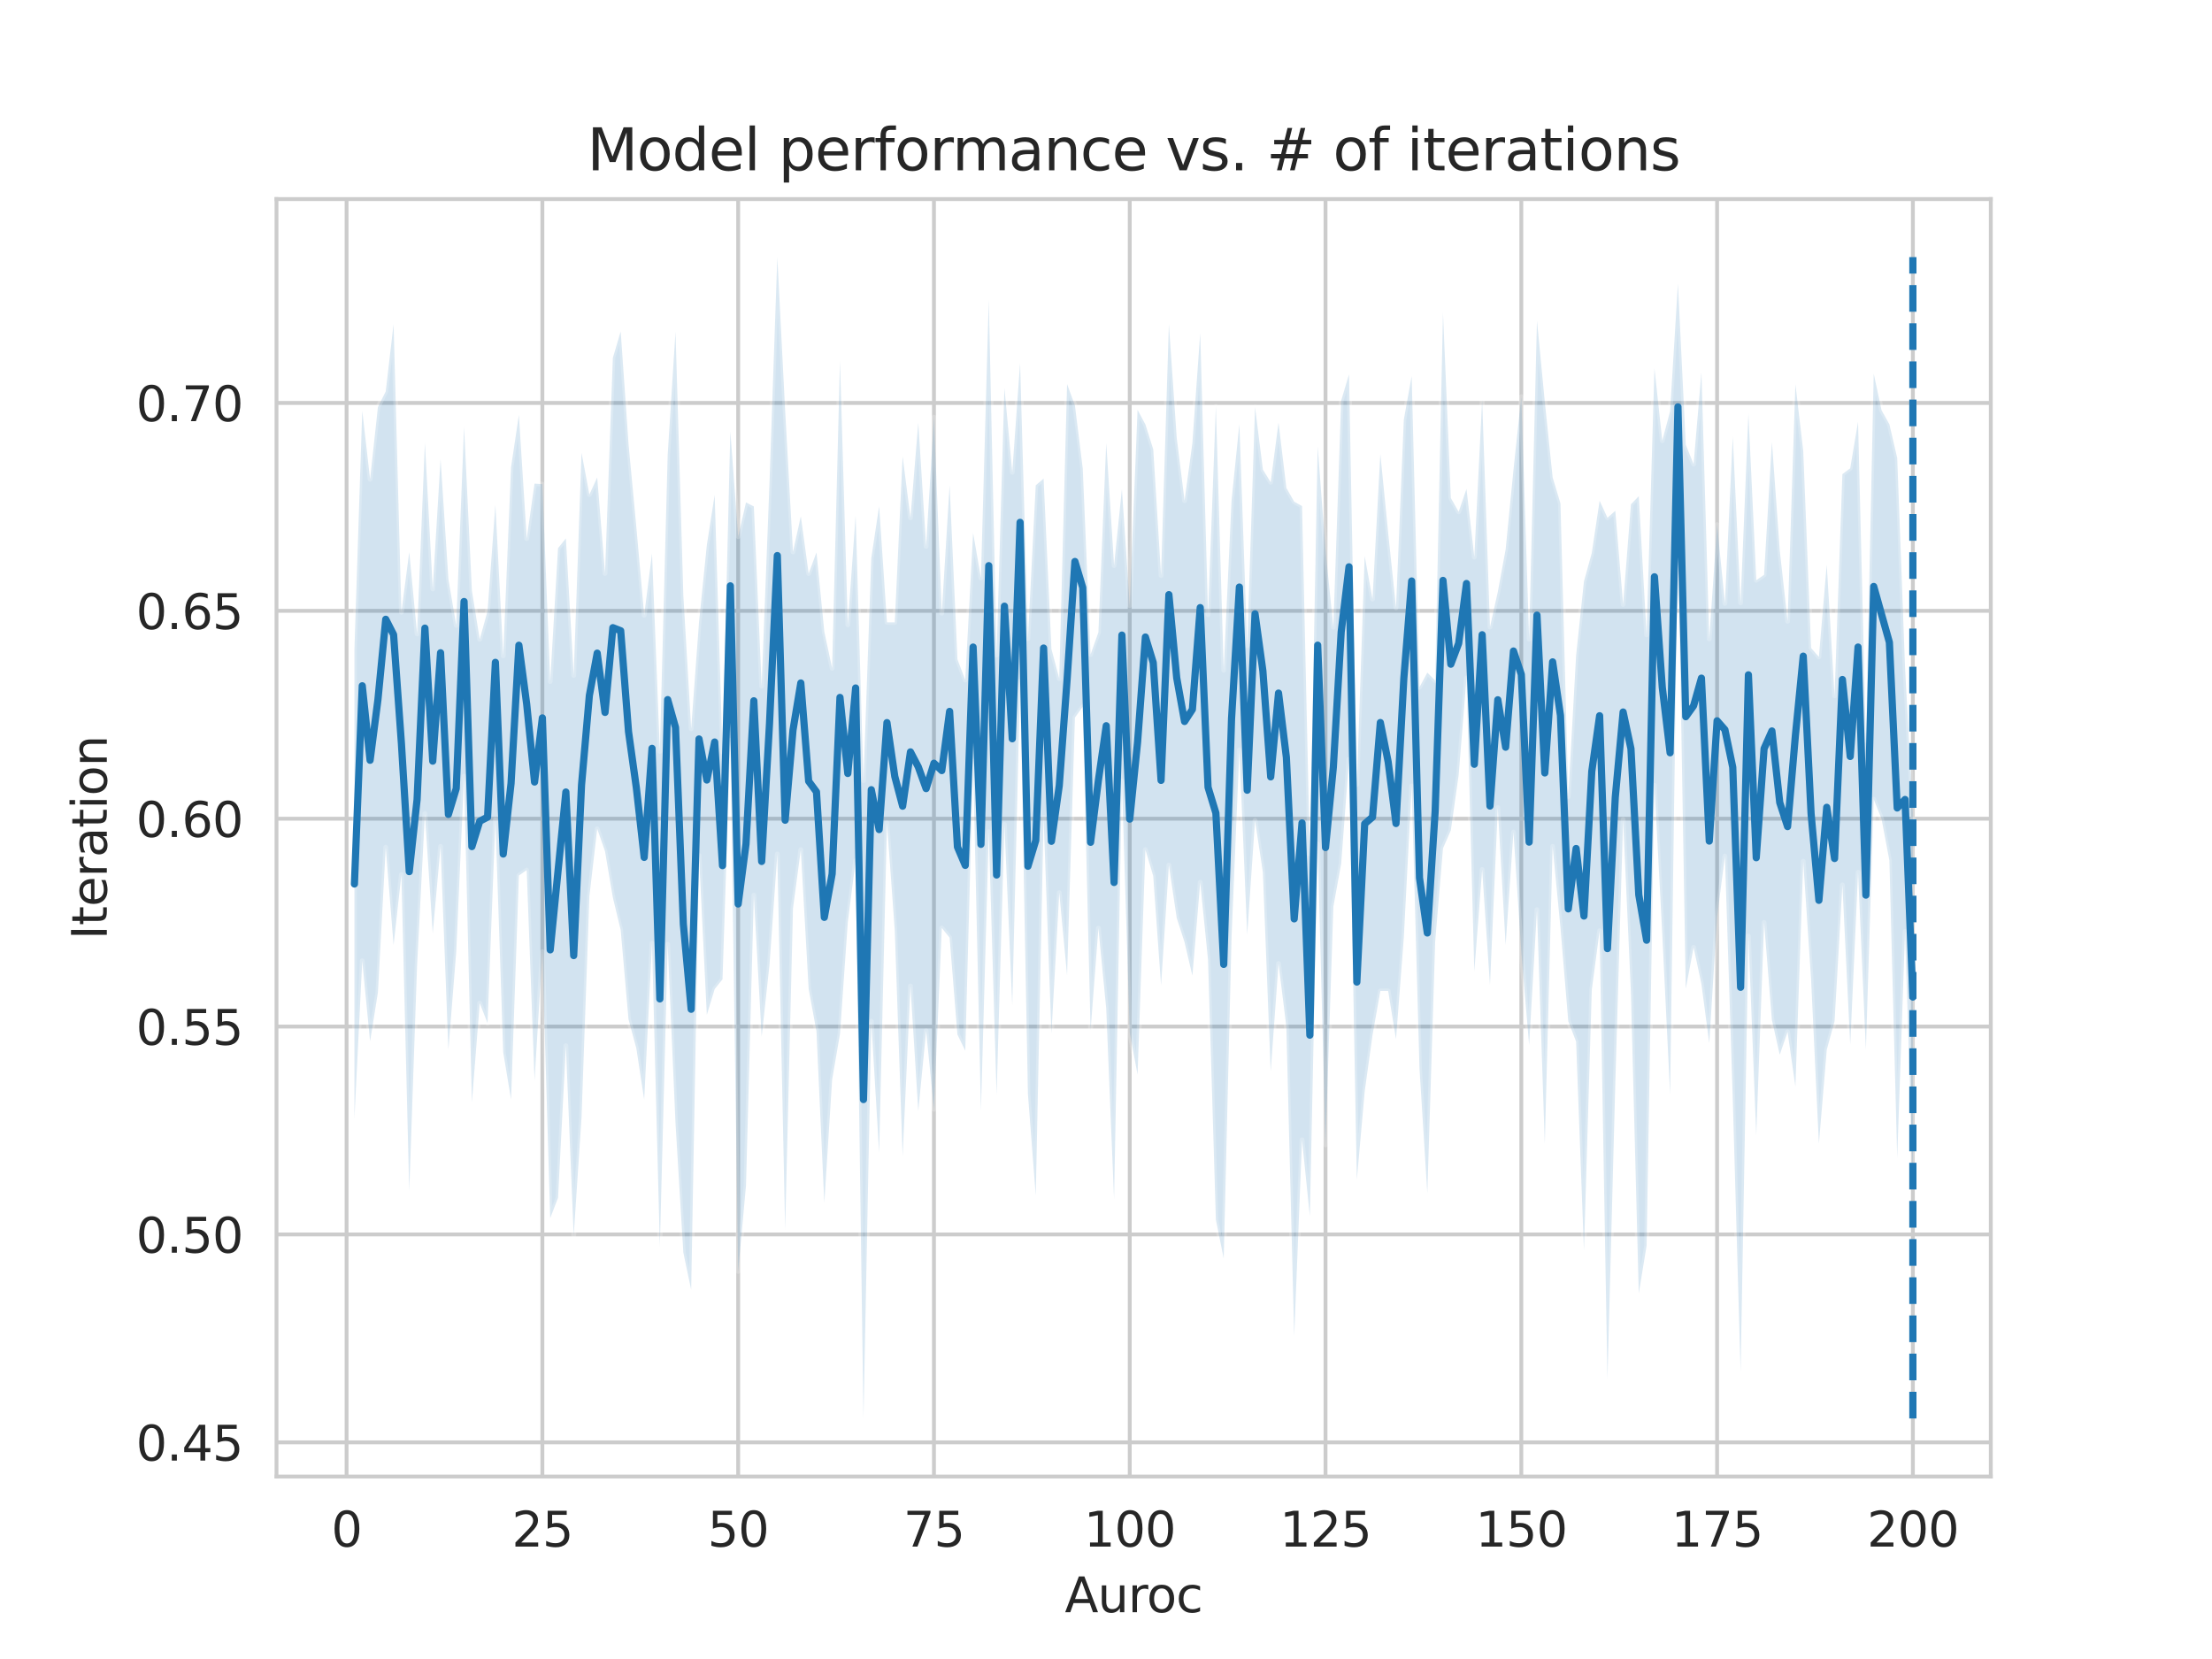 <?xml version="1.0" encoding="utf-8" standalone="no"?>
<!DOCTYPE svg PUBLIC "-//W3C//DTD SVG 1.1//EN"
  "http://www.w3.org/Graphics/SVG/1.1/DTD/svg11.dtd">
<svg xmlns:xlink="http://www.w3.org/1999/xlink" width="460.8pt" height="345.6pt" viewBox="0 0 460.8 345.6" xmlns="http://www.w3.org/2000/svg" version="1.1">
 <defs>
  <style type="text/css">*{stroke-linejoin: round; stroke-linecap: butt}</style>
 </defs>
 <g id="figure_1">
  <g id="patch_1">
   <path d="M 0 345.6 
L 460.8 345.6 
L 460.8 0 
L 0 0 
z
" style="fill: #ffffff"/>
  </g>
  <g id="axes_1">
   <g id="patch_2">
    <path d="M 57.6 307.584 
L 414.72 307.584 
L 414.72 41.472 
L 57.6 41.472 
z
" style="fill: #ffffff"/>
   </g>
   <g id="matplotlib.axis_1">
    <g id="xtick_1">
     <g id="line2d_1">
      <path d="M 72.201 307.584 
L 72.201 41.472 
" clip-path="url(#p36fefbd7d7)" style="fill: none; stroke: #cccccc; stroke-width: 0.8; stroke-linecap: round"/>
     </g>
     <g id="text_1">
      <!-- 0 -->
      <g style="fill: #262626" transform="translate(69.02 322.182)scale(0.1 -0.1)">
       <defs>
        <path id="DejaVuSans-30" d="M 2034 4250 
Q 1547 4250 1301 3770 
Q 1056 3291 1056 2328 
Q 1056 1369 1301 889 
Q 1547 409 2034 409 
Q 2525 409 2770 889 
Q 3016 1369 3016 2328 
Q 3016 3291 2770 3770 
Q 2525 4250 2034 4250 
z
M 2034 4750 
Q 2819 4750 3233 4129 
Q 3647 3509 3647 2328 
Q 3647 1150 3233 529 
Q 2819 -91 2034 -91 
Q 1250 -91 836 529 
Q 422 1150 422 2328 
Q 422 3509 836 4129 
Q 1250 4750 2034 4750 
z
" transform="scale(0.016)"/>
       </defs>
       <use xlink:href="#DejaVuSans-30"/>
      </g>
     </g>
    </g>
    <g id="xtick_2">
     <g id="line2d_2">
      <path d="M 112.987 307.584 
L 112.987 41.472 
" clip-path="url(#p36fefbd7d7)" style="fill: none; stroke: #cccccc; stroke-width: 0.8; stroke-linecap: round"/>
     </g>
     <g id="text_2">
      <!-- 25 -->
      <g style="fill: #262626" transform="translate(106.625 322.182)scale(0.1 -0.1)">
       <defs>
        <path id="DejaVuSans-32" d="M 1228 531 
L 3431 531 
L 3431 0 
L 469 0 
L 469 531 
Q 828 903 1448 1529 
Q 2069 2156 2228 2338 
Q 2531 2678 2651 2914 
Q 2772 3150 2772 3378 
Q 2772 3750 2511 3984 
Q 2250 4219 1831 4219 
Q 1534 4219 1204 4116 
Q 875 4013 500 3803 
L 500 4441 
Q 881 4594 1212 4672 
Q 1544 4750 1819 4750 
Q 2544 4750 2975 4387 
Q 3406 4025 3406 3419 
Q 3406 3131 3298 2873 
Q 3191 2616 2906 2266 
Q 2828 2175 2409 1742 
Q 1991 1309 1228 531 
z
" transform="scale(0.016)"/>
        <path id="DejaVuSans-35" d="M 691 4666 
L 3169 4666 
L 3169 4134 
L 1269 4134 
L 1269 2991 
Q 1406 3038 1543 3061 
Q 1681 3084 1819 3084 
Q 2600 3084 3056 2656 
Q 3513 2228 3513 1497 
Q 3513 744 3044 326 
Q 2575 -91 1722 -91 
Q 1428 -91 1123 -41 
Q 819 9 494 109 
L 494 744 
Q 775 591 1075 516 
Q 1375 441 1709 441 
Q 2250 441 2565 725 
Q 2881 1009 2881 1497 
Q 2881 1984 2565 2268 
Q 2250 2553 1709 2553 
Q 1456 2553 1204 2497 
Q 953 2441 691 2322 
L 691 4666 
z
" transform="scale(0.016)"/>
       </defs>
       <use xlink:href="#DejaVuSans-32"/>
       <use xlink:href="#DejaVuSans-35" x="63.623"/>
      </g>
     </g>
    </g>
    <g id="xtick_3">
     <g id="line2d_3">
      <path d="M 153.773 307.584 
L 153.773 41.472 
" clip-path="url(#p36fefbd7d7)" style="fill: none; stroke: #cccccc; stroke-width: 0.8; stroke-linecap: round"/>
     </g>
     <g id="text_3">
      <!-- 50 -->
      <g style="fill: #262626" transform="translate(147.41 322.182)scale(0.1 -0.1)">
       <use xlink:href="#DejaVuSans-35"/>
       <use xlink:href="#DejaVuSans-30" x="63.623"/>
      </g>
     </g>
    </g>
    <g id="xtick_4">
     <g id="line2d_4">
      <path d="M 194.559 307.584 
L 194.559 41.472 
" clip-path="url(#p36fefbd7d7)" style="fill: none; stroke: #cccccc; stroke-width: 0.8; stroke-linecap: round"/>
     </g>
     <g id="text_4">
      <!-- 75 -->
      <g style="fill: #262626" transform="translate(188.196 322.182)scale(0.1 -0.1)">
       <defs>
        <path id="DejaVuSans-37" d="M 525 4666 
L 3525 4666 
L 3525 4397 
L 1831 0 
L 1172 0 
L 2766 4134 
L 525 4134 
L 525 4666 
z
" transform="scale(0.016)"/>
       </defs>
       <use xlink:href="#DejaVuSans-37"/>
       <use xlink:href="#DejaVuSans-35" x="63.623"/>
      </g>
     </g>
    </g>
    <g id="xtick_5">
     <g id="line2d_5">
      <path d="M 235.344 307.584 
L 235.344 41.472 
" clip-path="url(#p36fefbd7d7)" style="fill: none; stroke: #cccccc; stroke-width: 0.8; stroke-linecap: round"/>
     </g>
     <g id="text_5">
      <!-- 100 -->
      <g style="fill: #262626" transform="translate(225.801 322.182)scale(0.1 -0.1)">
       <defs>
        <path id="DejaVuSans-31" d="M 794 531 
L 1825 531 
L 1825 4091 
L 703 3866 
L 703 4441 
L 1819 4666 
L 2450 4666 
L 2450 531 
L 3481 531 
L 3481 0 
L 794 0 
L 794 531 
z
" transform="scale(0.016)"/>
       </defs>
       <use xlink:href="#DejaVuSans-31"/>
       <use xlink:href="#DejaVuSans-30" x="63.623"/>
       <use xlink:href="#DejaVuSans-30" x="127.246"/>
      </g>
     </g>
    </g>
    <g id="xtick_6">
     <g id="line2d_6">
      <path d="M 276.13 307.584 
L 276.13 41.472 
" clip-path="url(#p36fefbd7d7)" style="fill: none; stroke: #cccccc; stroke-width: 0.8; stroke-linecap: round"/>
     </g>
     <g id="text_6">
      <!-- 125 -->
      <g style="fill: #262626" transform="translate(266.586 322.182)scale(0.1 -0.1)">
       <use xlink:href="#DejaVuSans-31"/>
       <use xlink:href="#DejaVuSans-32" x="63.623"/>
       <use xlink:href="#DejaVuSans-35" x="127.246"/>
      </g>
     </g>
    </g>
    <g id="xtick_7">
     <g id="line2d_7">
      <path d="M 316.916 307.584 
L 316.916 41.472 
" clip-path="url(#p36fefbd7d7)" style="fill: none; stroke: #cccccc; stroke-width: 0.8; stroke-linecap: round"/>
     </g>
     <g id="text_7">
      <!-- 150 -->
      <g style="fill: #262626" transform="translate(307.372 322.182)scale(0.1 -0.1)">
       <use xlink:href="#DejaVuSans-31"/>
       <use xlink:href="#DejaVuSans-35" x="63.623"/>
       <use xlink:href="#DejaVuSans-30" x="127.246"/>
      </g>
     </g>
    </g>
    <g id="xtick_8">
     <g id="line2d_8">
      <path d="M 357.702 307.584 
L 357.702 41.472 
" clip-path="url(#p36fefbd7d7)" style="fill: none; stroke: #cccccc; stroke-width: 0.8; stroke-linecap: round"/>
     </g>
     <g id="text_8">
      <!-- 175 -->
      <g style="fill: #262626" transform="translate(348.158 322.182)scale(0.1 -0.1)">
       <use xlink:href="#DejaVuSans-31"/>
       <use xlink:href="#DejaVuSans-37" x="63.623"/>
       <use xlink:href="#DejaVuSans-35" x="127.246"/>
      </g>
     </g>
    </g>
    <g id="xtick_9">
     <g id="line2d_9">
      <path d="M 398.487 307.584 
L 398.487 41.472 
" clip-path="url(#p36fefbd7d7)" style="fill: none; stroke: #cccccc; stroke-width: 0.8; stroke-linecap: round"/>
     </g>
     <g id="text_9">
      <!-- 200 -->
      <g style="fill: #262626" transform="translate(388.944 322.182)scale(0.1 -0.1)">
       <use xlink:href="#DejaVuSans-32"/>
       <use xlink:href="#DejaVuSans-30" x="63.623"/>
       <use xlink:href="#DejaVuSans-30" x="127.246"/>
      </g>
     </g>
    </g>
    <g id="text_10">
     <!-- Auroc -->
     <g style="fill: #262626" transform="translate(221.819 335.861)scale(0.1 -0.1)">
      <defs>
       <path id="DejaVuSans-41" d="M 2188 4044 
L 1331 1722 
L 3047 1722 
L 2188 4044 
z
M 1831 4666 
L 2547 4666 
L 4325 0 
L 3669 0 
L 3244 1197 
L 1141 1197 
L 716 0 
L 50 0 
L 1831 4666 
z
" transform="scale(0.016)"/>
       <path id="DejaVuSans-75" d="M 544 1381 
L 544 3500 
L 1119 3500 
L 1119 1403 
Q 1119 906 1312 657 
Q 1506 409 1894 409 
Q 2359 409 2629 706 
Q 2900 1003 2900 1516 
L 2900 3500 
L 3475 3500 
L 3475 0 
L 2900 0 
L 2900 538 
Q 2691 219 2414 64 
Q 2138 -91 1772 -91 
Q 1169 -91 856 284 
Q 544 659 544 1381 
z
M 1991 3584 
L 1991 3584 
z
" transform="scale(0.016)"/>
       <path id="DejaVuSans-72" d="M 2631 2963 
Q 2534 3019 2420 3045 
Q 2306 3072 2169 3072 
Q 1681 3072 1420 2755 
Q 1159 2438 1159 1844 
L 1159 0 
L 581 0 
L 581 3500 
L 1159 3500 
L 1159 2956 
Q 1341 3275 1631 3429 
Q 1922 3584 2338 3584 
Q 2397 3584 2469 3576 
Q 2541 3569 2628 3553 
L 2631 2963 
z
" transform="scale(0.016)"/>
       <path id="DejaVuSans-6f" d="M 1959 3097 
Q 1497 3097 1228 2736 
Q 959 2375 959 1747 
Q 959 1119 1226 758 
Q 1494 397 1959 397 
Q 2419 397 2687 759 
Q 2956 1122 2956 1747 
Q 2956 2369 2687 2733 
Q 2419 3097 1959 3097 
z
M 1959 3584 
Q 2709 3584 3137 3096 
Q 3566 2609 3566 1747 
Q 3566 888 3137 398 
Q 2709 -91 1959 -91 
Q 1206 -91 779 398 
Q 353 888 353 1747 
Q 353 2609 779 3096 
Q 1206 3584 1959 3584 
z
" transform="scale(0.016)"/>
       <path id="DejaVuSans-63" d="M 3122 3366 
L 3122 2828 
Q 2878 2963 2633 3030 
Q 2388 3097 2138 3097 
Q 1578 3097 1268 2742 
Q 959 2388 959 1747 
Q 959 1106 1268 751 
Q 1578 397 2138 397 
Q 2388 397 2633 464 
Q 2878 531 3122 666 
L 3122 134 
Q 2881 22 2623 -34 
Q 2366 -91 2075 -91 
Q 1284 -91 818 406 
Q 353 903 353 1747 
Q 353 2603 823 3093 
Q 1294 3584 2113 3584 
Q 2378 3584 2631 3529 
Q 2884 3475 3122 3366 
z
" transform="scale(0.016)"/>
      </defs>
      <use xlink:href="#DejaVuSans-41"/>
      <use xlink:href="#DejaVuSans-75" x="68.408"/>
      <use xlink:href="#DejaVuSans-72" x="131.787"/>
      <use xlink:href="#DejaVuSans-6f" x="170.65"/>
      <use xlink:href="#DejaVuSans-63" x="231.832"/>
     </g>
    </g>
   </g>
   <g id="matplotlib.axis_2">
    <g id="ytick_1">
     <g id="line2d_10">
      <path d="M 57.6 300.466 
L 414.72 300.466 
" clip-path="url(#p36fefbd7d7)" style="fill: none; stroke: #cccccc; stroke-width: 0.8; stroke-linecap: round"/>
     </g>
     <g id="text_11">
      <!-- 0.45 -->
      <g style="fill: #262626" transform="translate(28.334 304.266)scale(0.1 -0.1)">
       <defs>
        <path id="DejaVuSans-2e" d="M 684 794 
L 1344 794 
L 1344 0 
L 684 0 
L 684 794 
z
" transform="scale(0.016)"/>
        <path id="DejaVuSans-34" d="M 2419 4116 
L 825 1625 
L 2419 1625 
L 2419 4116 
z
M 2253 4666 
L 3047 4666 
L 3047 1625 
L 3713 1625 
L 3713 1100 
L 3047 1100 
L 3047 0 
L 2419 0 
L 2419 1100 
L 313 1100 
L 313 1709 
L 2253 4666 
z
" transform="scale(0.016)"/>
       </defs>
       <use xlink:href="#DejaVuSans-30"/>
       <use xlink:href="#DejaVuSans-2e" x="63.623"/>
       <use xlink:href="#DejaVuSans-34" x="95.41"/>
       <use xlink:href="#DejaVuSans-35" x="159.033"/>
      </g>
     </g>
    </g>
    <g id="ytick_2">
     <g id="line2d_11">
      <path d="M 57.6 257.161 
L 414.72 257.161 
" clip-path="url(#p36fefbd7d7)" style="fill: none; stroke: #cccccc; stroke-width: 0.8; stroke-linecap: round"/>
     </g>
     <g id="text_12">
      <!-- 0.50 -->
      <g style="fill: #262626" transform="translate(28.334 260.96)scale(0.1 -0.1)">
       <use xlink:href="#DejaVuSans-30"/>
       <use xlink:href="#DejaVuSans-2e" x="63.623"/>
       <use xlink:href="#DejaVuSans-35" x="95.41"/>
       <use xlink:href="#DejaVuSans-30" x="159.033"/>
      </g>
     </g>
    </g>
    <g id="ytick_3">
     <g id="line2d_12">
      <path d="M 57.6 213.856 
L 414.72 213.856 
" clip-path="url(#p36fefbd7d7)" style="fill: none; stroke: #cccccc; stroke-width: 0.8; stroke-linecap: round"/>
     </g>
     <g id="text_13">
      <!-- 0.55 -->
      <g style="fill: #262626" transform="translate(28.334 217.655)scale(0.1 -0.1)">
       <use xlink:href="#DejaVuSans-30"/>
       <use xlink:href="#DejaVuSans-2e" x="63.623"/>
       <use xlink:href="#DejaVuSans-35" x="95.41"/>
       <use xlink:href="#DejaVuSans-35" x="159.033"/>
      </g>
     </g>
    </g>
    <g id="ytick_4">
     <g id="line2d_13">
      <path d="M 57.6 170.551 
L 414.72 170.551 
" clip-path="url(#p36fefbd7d7)" style="fill: none; stroke: #cccccc; stroke-width: 0.8; stroke-linecap: round"/>
     </g>
     <g id="text_14">
      <!-- 0.60 -->
      <g style="fill: #262626" transform="translate(28.334 174.35)scale(0.1 -0.1)">
       <defs>
        <path id="DejaVuSans-36" d="M 2113 2584 
Q 1688 2584 1439 2293 
Q 1191 2003 1191 1497 
Q 1191 994 1439 701 
Q 1688 409 2113 409 
Q 2538 409 2786 701 
Q 3034 994 3034 1497 
Q 3034 2003 2786 2293 
Q 2538 2584 2113 2584 
z
M 3366 4563 
L 3366 3988 
Q 3128 4100 2886 4159 
Q 2644 4219 2406 4219 
Q 1781 4219 1451 3797 
Q 1122 3375 1075 2522 
Q 1259 2794 1537 2939 
Q 1816 3084 2150 3084 
Q 2853 3084 3261 2657 
Q 3669 2231 3669 1497 
Q 3669 778 3244 343 
Q 2819 -91 2113 -91 
Q 1303 -91 875 529 
Q 447 1150 447 2328 
Q 447 3434 972 4092 
Q 1497 4750 2381 4750 
Q 2619 4750 2861 4703 
Q 3103 4656 3366 4563 
z
" transform="scale(0.016)"/>
       </defs>
       <use xlink:href="#DejaVuSans-30"/>
       <use xlink:href="#DejaVuSans-2e" x="63.623"/>
       <use xlink:href="#DejaVuSans-36" x="95.41"/>
       <use xlink:href="#DejaVuSans-30" x="159.033"/>
      </g>
     </g>
    </g>
    <g id="ytick_5">
     <g id="line2d_14">
      <path d="M 57.6 127.245 
L 414.72 127.245 
" clip-path="url(#p36fefbd7d7)" style="fill: none; stroke: #cccccc; stroke-width: 0.8; stroke-linecap: round"/>
     </g>
     <g id="text_15">
      <!-- 0.65 -->
      <g style="fill: #262626" transform="translate(28.334 131.045)scale(0.1 -0.1)">
       <use xlink:href="#DejaVuSans-30"/>
       <use xlink:href="#DejaVuSans-2e" x="63.623"/>
       <use xlink:href="#DejaVuSans-36" x="95.41"/>
       <use xlink:href="#DejaVuSans-35" x="159.033"/>
      </g>
     </g>
    </g>
    <g id="ytick_6">
     <g id="line2d_15">
      <path d="M 57.6 83.94 
L 414.72 83.94 
" clip-path="url(#p36fefbd7d7)" style="fill: none; stroke: #cccccc; stroke-width: 0.8; stroke-linecap: round"/>
     </g>
     <g id="text_16">
      <!-- 0.70 -->
      <g style="fill: #262626" transform="translate(28.334 87.739)scale(0.1 -0.1)">
       <use xlink:href="#DejaVuSans-30"/>
       <use xlink:href="#DejaVuSans-2e" x="63.623"/>
       <use xlink:href="#DejaVuSans-37" x="95.41"/>
       <use xlink:href="#DejaVuSans-30" x="159.033"/>
      </g>
     </g>
    </g>
    <g id="text_17">
     <!-- Iteration -->
     <g style="fill: #262626" transform="translate(22.255 195.737)rotate(-90)scale(0.1 -0.1)">
      <defs>
       <path id="DejaVuSans-49" d="M 628 4666 
L 1259 4666 
L 1259 0 
L 628 0 
L 628 4666 
z
" transform="scale(0.016)"/>
       <path id="DejaVuSans-74" d="M 1172 4494 
L 1172 3500 
L 2356 3500 
L 2356 3053 
L 1172 3053 
L 1172 1153 
Q 1172 725 1289 603 
Q 1406 481 1766 481 
L 2356 481 
L 2356 0 
L 1766 0 
Q 1100 0 847 248 
Q 594 497 594 1153 
L 594 3053 
L 172 3053 
L 172 3500 
L 594 3500 
L 594 4494 
L 1172 4494 
z
" transform="scale(0.016)"/>
       <path id="DejaVuSans-65" d="M 3597 1894 
L 3597 1613 
L 953 1613 
Q 991 1019 1311 708 
Q 1631 397 2203 397 
Q 2534 397 2845 478 
Q 3156 559 3463 722 
L 3463 178 
Q 3153 47 2828 -22 
Q 2503 -91 2169 -91 
Q 1331 -91 842 396 
Q 353 884 353 1716 
Q 353 2575 817 3079 
Q 1281 3584 2069 3584 
Q 2775 3584 3186 3129 
Q 3597 2675 3597 1894 
z
M 3022 2063 
Q 3016 2534 2758 2815 
Q 2500 3097 2075 3097 
Q 1594 3097 1305 2825 
Q 1016 2553 972 2059 
L 3022 2063 
z
" transform="scale(0.016)"/>
       <path id="DejaVuSans-61" d="M 2194 1759 
Q 1497 1759 1228 1600 
Q 959 1441 959 1056 
Q 959 750 1161 570 
Q 1363 391 1709 391 
Q 2188 391 2477 730 
Q 2766 1069 2766 1631 
L 2766 1759 
L 2194 1759 
z
M 3341 1997 
L 3341 0 
L 2766 0 
L 2766 531 
Q 2569 213 2275 61 
Q 1981 -91 1556 -91 
Q 1019 -91 701 211 
Q 384 513 384 1019 
Q 384 1609 779 1909 
Q 1175 2209 1959 2209 
L 2766 2209 
L 2766 2266 
Q 2766 2663 2505 2880 
Q 2244 3097 1772 3097 
Q 1472 3097 1187 3025 
Q 903 2953 641 2809 
L 641 3341 
Q 956 3463 1253 3523 
Q 1550 3584 1831 3584 
Q 2591 3584 2966 3190 
Q 3341 2797 3341 1997 
z
" transform="scale(0.016)"/>
       <path id="DejaVuSans-69" d="M 603 3500 
L 1178 3500 
L 1178 0 
L 603 0 
L 603 3500 
z
M 603 4863 
L 1178 4863 
L 1178 4134 
L 603 4134 
L 603 4863 
z
" transform="scale(0.016)"/>
       <path id="DejaVuSans-6e" d="M 3513 2113 
L 3513 0 
L 2938 0 
L 2938 2094 
Q 2938 2591 2744 2837 
Q 2550 3084 2163 3084 
Q 1697 3084 1428 2787 
Q 1159 2491 1159 1978 
L 1159 0 
L 581 0 
L 581 3500 
L 1159 3500 
L 1159 2956 
Q 1366 3272 1645 3428 
Q 1925 3584 2291 3584 
Q 2894 3584 3203 3211 
Q 3513 2838 3513 2113 
z
" transform="scale(0.016)"/>
      </defs>
      <use xlink:href="#DejaVuSans-49"/>
      <use xlink:href="#DejaVuSans-74" x="29.492"/>
      <use xlink:href="#DejaVuSans-65" x="68.701"/>
      <use xlink:href="#DejaVuSans-72" x="130.225"/>
      <use xlink:href="#DejaVuSans-61" x="171.338"/>
      <use xlink:href="#DejaVuSans-74" x="232.617"/>
      <use xlink:href="#DejaVuSans-69" x="271.826"/>
      <use xlink:href="#DejaVuSans-6f" x="299.609"/>
      <use xlink:href="#DejaVuSans-6e" x="360.791"/>
     </g>
    </g>
   </g>
   <g id="PolyCollection_1">
    <defs>
     <path id="md7f4ac710a" d="M 73.833 -210.337 
L 73.833 -112.567 
L 75.464 -145.448 
L 77.096 -128.677 
L 78.727 -138.879 
L 80.358 -169.124 
L 81.99 -148.731 
L 83.621 -163.408 
L 85.253 -97.462 
L 86.884 -144.499 
L 88.516 -176.124 
L 90.147 -151.178 
L 91.778 -169.284 
L 93.41 -126.932 
L 95.041 -147.362 
L 96.673 -183.909 
L 98.304 -115.942 
L 99.936 -136.642 
L 101.567 -132.46 
L 103.198 -174.818 
L 104.83 -126.423 
L 106.461 -116.563 
L 108.093 -163.212 
L 109.724 -164.349 
L 111.356 -120.525 
L 112.987 -147.342 
L 114.618 -91.845 
L 116.25 -96.075 
L 117.881 -127.776 
L 119.513 -88.181 
L 121.144 -112.864 
L 122.776 -158.867 
L 124.407 -172.957 
L 126.038 -168.261 
L 127.67 -158.642 
L 129.301 -151.863 
L 130.933 -133.265 
L 132.564 -127.206 
L 134.196 -116.554 
L 135.827 -149.104 
L 137.458 -85.954 
L 139.09 -148.881 
L 140.721 -111.648 
L 142.353 -84.66 
L 143.984 -76.916 
L 145.616 -167.393 
L 147.247 -134.19 
L 148.879 -139.558 
L 150.51 -141.592 
L 152.141 -191.386 
L 153.773 -80.752 
L 155.404 -98.634 
L 157.036 -159.118 
L 158.667 -129.63 
L 160.299 -144.63 
L 161.93 -167.696 
L 163.561 -89.438 
L 165.193 -156.386 
L 166.824 -168.604 
L 168.456 -139.605 
L 170.087 -130.758 
L 171.719 -95.022 
L 173.35 -120.741 
L 174.981 -130.199 
L 176.613 -153.518 
L 178.244 -166.321 
L 179.876 -50.112 
L 181.507 -132.866 
L 183.139 -105.432 
L 184.77 -174.172 
L 186.401 -151.75 
L 188.033 -104.791 
L 189.664 -140.205 
L 191.296 -114.146 
L 192.927 -130.877 
L 194.559 -114.515 
L 196.19 -152.294 
L 197.821 -150.277 
L 199.453 -130.08 
L 201.084 -126.724 
L 202.716 -187.033 
L 204.347 -114.225 
L 205.979 -172.36 
L 207.61 -117.49 
L 209.241 -173.861 
L 210.873 -136.198 
L 212.504 -203.608 
L 214.136 -117.719 
L 215.767 -96.542 
L 217.399 -175.315 
L 219.03 -130.307 
L 220.661 -159.634 
L 222.293 -142.432 
L 223.924 -196.122 
L 225.556 -198.381 
L 227.187 -131.01 
L 228.819 -152.252 
L 230.45 -135.499 
L 232.081 -95.753 
L 233.713 -182.892 
L 235.344 -130.501 
L 236.976 -121.744 
L 238.607 -168.611 
L 240.239 -163.122 
L 241.87 -140.356 
L 243.501 -165.399 
L 245.133 -154.379 
L 246.764 -149.322 
L 248.396 -142.363 
L 250.027 -161.796 
L 251.659 -145.631 
L 253.29 -91.533 
L 254.921 -83.437 
L 256.553 -150.444 
L 258.184 -189.368 
L 259.816 -150.882 
L 261.447 -174.682 
L 263.079 -163.908 
L 264.71 -122.395 
L 266.341 -144.886 
L 267.973 -131.731 
L 269.604 -67.276 
L 271.236 -108.161 
L 272.867 -92.235 
L 274.499 -169.8 
L 276.13 -107.105 
L 277.761 -156.706 
L 279.393 -165.717 
L 281.024 -187.436 
L 282.656 -99.845 
L 284.287 -118.216 
L 285.919 -129.982 
L 287.55 -139.168 
L 289.181 -139.177 
L 290.813 -129.118 
L 292.444 -150.396 
L 294.076 -181.877 
L 295.707 -123.001 
L 297.339 -97.004 
L 298.97 -149.43 
L 300.601 -168.881 
L 302.233 -172.612 
L 303.864 -184.161 
L 305.496 -204.348 
L 307.127 -143.237 
L 308.759 -164.463 
L 310.39 -140.403 
L 312.021 -177.357 
L 313.653 -148.765 
L 315.284 -172.269 
L 316.916 -147.236 
L 318.547 -127.917 
L 320.179 -156.105 
L 321.81 -107.293 
L 323.441 -169.292 
L 325.073 -152.389 
L 326.704 -132.864 
L 328.336 -128.614 
L 329.967 -85.069 
L 331.599 -139.423 
L 333.23 -151.715 
L 334.862 -58.238 
L 336.493 -119.85 
L 338.124 -174.875 
L 339.756 -138.726 
L 341.387 -76.155 
L 343.019 -86.142 
L 344.65 -181.999 
L 346.282 -151.076 
L 347.913 -117.636 
L 349.544 -235.164 
L 351.176 -139.629 
L 352.807 -148.256 
L 354.439 -140.621 
L 356.07 -128.297 
L 357.702 -154.567 
L 359.333 -167.273 
L 360.964 -116.879 
L 362.596 -59.856 
L 364.227 -150.611 
L 365.859 -109.129 
L 367.49 -153.441 
L 369.122 -133.118 
L 370.753 -125.889 
L 372.384 -130.642 
L 374.016 -119.256 
L 375.647 -166.182 
L 377.279 -141.674 
L 378.91 -107.344 
L 380.542 -126.893 
L 382.173 -132.881 
L 383.804 -161.257 
L 385.436 -127.984 
L 387.067 -163.881 
L 388.699 -126.93 
L 390.33 -179.109 
L 391.962 -175.003 
L 393.593 -166.369 
L 395.224 -104.39 
L 396.856 -151.572 
L 398.487 -99.665 
L 398.487 -176.132 
L 398.487 -176.132 
L 396.856 -206.533 
L 395.224 -250.182 
L 393.593 -257.212 
L 391.962 -260.129 
L 390.33 -267.752 
L 388.699 -191.335 
L 387.067 -257.736 
L 385.436 -248.051 
L 383.804 -246.826 
L 382.173 -200.641 
L 380.542 -227.951 
L 378.91 -208.752 
L 377.279 -210.606 
L 375.647 -251.634 
L 374.016 -265.56 
L 372.384 -216.178 
L 370.753 -230.954 
L 369.122 -253.532 
L 367.49 -225.856 
L 365.859 -224.719 
L 364.227 -259.431 
L 362.596 -220.002 
L 360.964 -254.636 
L 359.333 -219.896 
L 357.702 -236.324 
L 356.07 -212.483 
L 354.439 -268.042 
L 352.807 -248.896 
L 351.176 -252.968 
L 349.544 -286.526 
L 347.913 -259.927 
L 346.282 -253.783 
L 344.65 -268.885 
L 343.019 -213.328 
L 341.387 -242.234 
L 339.756 -240.542 
L 338.124 -219.671 
L 336.493 -239.187 
L 334.862 -237.736 
L 333.23 -241.281 
L 331.599 -230.4 
L 329.967 -224.48 
L 328.336 -209.077 
L 326.704 -179.674 
L 325.073 -240.713 
L 323.441 -246.142 
L 321.81 -261.878 
L 320.179 -278.812 
L 318.547 -212.439 
L 316.916 -262.961 
L 315.284 -247.689 
L 313.653 -231.134 
L 312.021 -222.289 
L 310.39 -214.973 
L 308.759 -262.278 
L 307.127 -229.55 
L 305.496 -243.738 
L 303.864 -238.972 
L 302.233 -241.864 
L 300.601 -280.497 
L 298.97 -203.83 
L 297.339 -205.488 
L 295.707 -202.455 
L 294.076 -267.251 
L 292.444 -258.167 
L 290.813 -218.981 
L 289.181 -234.582 
L 287.55 -250.995 
L 285.919 -220.784 
L 284.287 -229.76 
L 282.656 -182.196 
L 281.024 -267.606 
L 279.393 -262.145 
L 277.761 -214.922 
L 276.13 -230.983 
L 274.499 -252.6 
L 272.867 -167.684 
L 271.236 -240.183 
L 269.604 -241.086 
L 267.973 -243.949 
L 266.341 -257.554 
L 264.71 -245.133 
L 263.079 -247.785 
L 261.447 -260.784 
L 259.816 -211.086 
L 258.184 -257.242 
L 256.553 -241.293 
L 254.921 -205.963 
L 253.29 -260.921 
L 251.659 -217.562 
L 250.027 -276.247 
L 248.396 -253.269 
L 246.764 -241.287 
L 245.133 -254.379 
L 243.501 -278.049 
L 241.87 -225.711 
L 240.239 -251.996 
L 238.607 -257.179 
L 236.976 -260.209 
L 235.344 -219.429 
L 233.713 -243.703 
L 232.081 -227.78 
L 230.45 -253.328 
L 228.819 -213.879 
L 227.187 -209.264 
L 225.556 -247.991 
L 223.924 -261.138 
L 222.293 -265.581 
L 220.661 -204.241 
L 219.03 -210.394 
L 217.399 -245.885 
L 215.767 -244.505 
L 214.136 -212.568 
L 212.504 -269.965 
L 210.873 -247.208 
L 209.241 -264.784 
L 207.61 -209.153 
L 205.979 -283.152 
L 204.347 -225.199 
L 202.716 -234.575 
L 201.084 -203.927 
L 199.453 -208.248 
L 197.821 -244.53 
L 196.19 -217.854 
L 194.559 -258.7 
L 192.927 -231.766 
L 191.296 -257.531 
L 189.664 -237.724 
L 188.033 -250.526 
L 186.401 -215.942 
L 184.77 -215.957 
L 183.139 -240.146 
L 181.507 -229.313 
L 179.876 -182.976 
L 178.244 -238.24 
L 176.613 -215.428 
L 174.981 -270.429 
L 173.35 -206.379 
L 171.719 -213.974 
L 170.087 -230.524 
L 168.456 -226.112 
L 166.824 -238.041 
L 165.193 -230.621 
L 163.561 -260.033 
L 161.93 -292.032 
L 160.299 -245.005 
L 158.667 -202.665 
L 157.036 -240.102 
L 155.404 -240.928 
L 153.773 -233.809 
L 152.141 -255.728 
L 150.51 -188.952 
L 148.879 -242.487 
L 147.247 -232.029 
L 145.616 -215.915 
L 143.984 -193.792 
L 142.353 -221.512 
L 140.721 -276.476 
L 139.09 -250.827 
L 137.458 -189.072 
L 135.827 -230.3 
L 134.196 -217.433 
L 132.564 -235.743 
L 130.933 -253.094 
L 129.301 -276.543 
L 127.67 -271.043 
L 126.038 -226.126 
L 124.407 -246.119 
L 122.776 -242.568 
L 121.144 -251.281 
L 119.513 -204.89 
L 117.881 -233.44 
L 116.25 -231.398 
L 114.618 -203.611 
L 112.987 -244.753 
L 111.356 -244.857 
L 109.724 -233.397 
L 108.093 -259.155 
L 106.461 -248.247 
L 104.83 -208.955 
L 103.198 -240.422 
L 101.567 -218.298 
L 99.936 -212.41 
L 98.304 -222.536 
L 96.673 -256.68 
L 95.041 -215.31 
L 93.41 -224.95 
L 91.778 -249.944 
L 90.147 -222.905 
L 88.516 -253.374 
L 86.884 -213.546 
L 85.253 -230.587 
L 83.621 -218.058 
L 81.99 -278.057 
L 80.358 -264.058 
L 78.727 -260.784 
L 77.096 -245.768 
L 75.464 -260.029 
L 73.833 -210.337 
z
" style="stroke: #ffffff; stroke-opacity: 0.2"/>
    </defs>
    <g clip-path="url(#p36fefbd7d7)">
     <use xlink:href="#md7f4ac710a" x="0" y="345.6" style="fill: #1f77b4; fill-opacity: 0.2; stroke: #ffffff; stroke-opacity: 0.2"/>
    </g>
   </g>
   <g id="line2d_16">
    <path d="M 73.833 184.148 
L 75.464 142.862 
L 77.096 158.377 
L 78.727 145.768 
L 80.358 129.009 
L 81.99 132.206 
L 83.621 154.867 
L 85.253 181.576 
L 86.884 166.578 
L 88.516 130.851 
L 90.147 158.559 
L 91.778 135.986 
L 93.41 169.659 
L 95.041 164.264 
L 96.673 125.306 
L 98.304 176.361 
L 99.936 171.074 
L 101.567 170.221 
L 103.198 137.98 
L 104.83 177.911 
L 106.461 163.195 
L 108.093 134.416 
L 109.724 146.727 
L 111.356 162.909 
L 112.987 149.552 
L 114.618 197.872 
L 117.881 164.992 
L 119.513 199.065 
L 121.144 163.528 
L 122.776 144.882 
L 124.407 136.062 
L 126.038 148.407 
L 127.67 130.757 
L 129.301 131.397 
L 130.933 152.421 
L 132.564 164.126 
L 134.196 178.606 
L 135.827 155.898 
L 137.458 208.087 
L 139.09 145.746 
L 140.721 151.538 
L 142.353 192.514 
L 143.984 210.246 
L 145.616 153.946 
L 147.247 162.49 
L 148.879 154.578 
L 150.51 180.328 
L 152.141 122.043 
L 153.773 188.319 
L 155.404 175.819 
L 157.036 145.99 
L 158.667 179.452 
L 160.299 150.782 
L 161.93 115.736 
L 163.561 170.865 
L 165.193 152.096 
L 166.824 142.277 
L 168.456 162.741 
L 170.087 164.959 
L 171.719 191.102 
L 173.35 182.04 
L 174.981 145.286 
L 176.613 161.127 
L 178.244 143.32 
L 179.876 229.056 
L 181.507 164.511 
L 183.139 172.811 
L 184.77 150.535 
L 186.401 161.754 
L 188.033 167.942 
L 189.664 156.636 
L 191.296 159.761 
L 192.927 164.279 
L 194.559 158.993 
L 196.19 160.526 
L 197.821 148.196 
L 199.453 176.436 
L 201.084 180.275 
L 202.716 134.796 
L 204.347 175.888 
L 205.979 117.844 
L 207.61 182.279 
L 209.241 126.278 
L 210.873 153.897 
L 212.504 108.813 
L 214.136 180.457 
L 215.767 175.076 
L 217.399 135 
L 219.03 175.25 
L 220.661 163.662 
L 222.293 141.593 
L 223.924 116.97 
L 225.556 122.414 
L 227.187 175.463 
L 228.819 162.534 
L 230.45 151.187 
L 232.081 183.833 
L 233.713 132.302 
L 235.344 170.635 
L 236.976 154.623 
L 238.607 132.705 
L 240.239 138.041 
L 241.87 162.567 
L 243.501 123.876 
L 245.133 141.221 
L 246.764 150.296 
L 248.396 147.784 
L 250.027 126.578 
L 251.659 164.004 
L 253.29 169.373 
L 254.921 200.9 
L 256.553 149.731 
L 258.184 122.295 
L 259.816 164.616 
L 261.447 127.867 
L 263.079 139.754 
L 264.71 161.836 
L 266.341 144.38 
L 267.973 157.76 
L 269.604 191.419 
L 271.236 171.428 
L 272.867 215.641 
L 274.499 134.4 
L 276.13 176.556 
L 277.761 159.786 
L 279.393 131.669 
L 281.024 118.079 
L 282.656 204.58 
L 284.287 171.612 
L 285.919 170.217 
L 287.55 150.518 
L 289.181 158.721 
L 290.813 171.551 
L 292.444 141.318 
L 294.076 121.036 
L 295.707 182.872 
L 297.339 194.354 
L 298.97 168.97 
L 300.601 120.911 
L 302.233 138.362 
L 303.864 134.034 
L 305.496 121.557 
L 307.127 159.206 
L 308.759 132.23 
L 310.39 167.912 
L 312.021 145.777 
L 313.653 155.651 
L 315.284 135.621 
L 316.916 140.501 
L 318.547 175.422 
L 320.179 128.141 
L 321.81 161.015 
L 323.441 137.883 
L 325.073 149.049 
L 326.704 189.331 
L 328.336 176.754 
L 329.967 190.826 
L 331.599 160.689 
L 333.23 149.102 
L 334.862 197.613 
L 336.493 166.081 
L 338.124 148.327 
L 339.756 155.966 
L 341.387 186.406 
L 343.019 195.865 
L 344.65 120.158 
L 346.282 143.171 
L 347.913 156.818 
L 349.544 84.755 
L 351.176 149.302 
L 352.807 147.024 
L 354.439 141.269 
L 356.07 175.21 
L 357.702 150.155 
L 359.333 152.016 
L 360.964 159.842 
L 362.596 205.671 
L 364.227 140.579 
L 365.859 178.676 
L 367.49 155.951 
L 369.122 152.275 
L 370.753 167.179 
L 372.384 172.19 
L 374.016 153.192 
L 375.647 136.692 
L 377.279 169.46 
L 378.91 187.552 
L 380.542 168.178 
L 382.173 178.839 
L 383.804 141.558 
L 385.436 157.582 
L 387.067 134.792 
L 388.699 186.468 
L 390.33 122.17 
L 393.593 133.809 
L 395.224 168.314 
L 396.856 166.547 
L 398.487 207.702 
L 398.487 207.702 
" clip-path="url(#p36fefbd7d7)" style="fill: none; stroke: #1f77b4; stroke-width: 1.5; stroke-linecap: round"/>
   </g>
   <g id="LineCollection_1">
    <path d="M 398.487 295.488 
L 398.487 53.568 
" clip-path="url(#p36fefbd7d7)" style="fill: none; stroke-dasharray: 5.55,2.4; stroke-dashoffset: 0; stroke: #1f77b4; stroke-width: 1.5"/>
   </g>
   <g id="patch_3">
    <path d="M 57.6 307.584 
L 57.6 41.472 
" style="fill: none; stroke: #cccccc; stroke-width: 0.8; stroke-linejoin: miter; stroke-linecap: square"/>
   </g>
   <g id="patch_4">
    <path d="M 414.72 307.584 
L 414.72 41.472 
" style="fill: none; stroke: #cccccc; stroke-width: 0.8; stroke-linejoin: miter; stroke-linecap: square"/>
   </g>
   <g id="patch_5">
    <path d="M 57.6 307.584 
L 414.72 307.584 
" style="fill: none; stroke: #cccccc; stroke-width: 0.8; stroke-linejoin: miter; stroke-linecap: square"/>
   </g>
   <g id="patch_6">
    <path d="M 57.6 41.472 
L 414.72 41.472 
" style="fill: none; stroke: #cccccc; stroke-width: 0.8; stroke-linejoin: miter; stroke-linecap: square"/>
   </g>
   <g id="text_18">
    <!-- Model performance vs. # of iterations -->
    <g style="fill: #262626" transform="translate(122.315 35.472)scale(0.12 -0.12)">
     <defs>
      <path id="DejaVuSans-4d" d="M 628 4666 
L 1569 4666 
L 2759 1491 
L 3956 4666 
L 4897 4666 
L 4897 0 
L 4281 0 
L 4281 4097 
L 3078 897 
L 2444 897 
L 1241 4097 
L 1241 0 
L 628 0 
L 628 4666 
z
" transform="scale(0.016)"/>
      <path id="DejaVuSans-64" d="M 2906 2969 
L 2906 4863 
L 3481 4863 
L 3481 0 
L 2906 0 
L 2906 525 
Q 2725 213 2448 61 
Q 2172 -91 1784 -91 
Q 1150 -91 751 415 
Q 353 922 353 1747 
Q 353 2572 751 3078 
Q 1150 3584 1784 3584 
Q 2172 3584 2448 3432 
Q 2725 3281 2906 2969 
z
M 947 1747 
Q 947 1113 1208 752 
Q 1469 391 1925 391 
Q 2381 391 2643 752 
Q 2906 1113 2906 1747 
Q 2906 2381 2643 2742 
Q 2381 3103 1925 3103 
Q 1469 3103 1208 2742 
Q 947 2381 947 1747 
z
" transform="scale(0.016)"/>
      <path id="DejaVuSans-6c" d="M 603 4863 
L 1178 4863 
L 1178 0 
L 603 0 
L 603 4863 
z
" transform="scale(0.016)"/>
      <path id="DejaVuSans-20" transform="scale(0.016)"/>
      <path id="DejaVuSans-70" d="M 1159 525 
L 1159 -1331 
L 581 -1331 
L 581 3500 
L 1159 3500 
L 1159 2969 
Q 1341 3281 1617 3432 
Q 1894 3584 2278 3584 
Q 2916 3584 3314 3078 
Q 3713 2572 3713 1747 
Q 3713 922 3314 415 
Q 2916 -91 2278 -91 
Q 1894 -91 1617 61 
Q 1341 213 1159 525 
z
M 3116 1747 
Q 3116 2381 2855 2742 
Q 2594 3103 2138 3103 
Q 1681 3103 1420 2742 
Q 1159 2381 1159 1747 
Q 1159 1113 1420 752 
Q 1681 391 2138 391 
Q 2594 391 2855 752 
Q 3116 1113 3116 1747 
z
" transform="scale(0.016)"/>
      <path id="DejaVuSans-66" d="M 2375 4863 
L 2375 4384 
L 1825 4384 
Q 1516 4384 1395 4259 
Q 1275 4134 1275 3809 
L 1275 3500 
L 2222 3500 
L 2222 3053 
L 1275 3053 
L 1275 0 
L 697 0 
L 697 3053 
L 147 3053 
L 147 3500 
L 697 3500 
L 697 3744 
Q 697 4328 969 4595 
Q 1241 4863 1831 4863 
L 2375 4863 
z
" transform="scale(0.016)"/>
      <path id="DejaVuSans-6d" d="M 3328 2828 
Q 3544 3216 3844 3400 
Q 4144 3584 4550 3584 
Q 5097 3584 5394 3201 
Q 5691 2819 5691 2113 
L 5691 0 
L 5113 0 
L 5113 2094 
Q 5113 2597 4934 2840 
Q 4756 3084 4391 3084 
Q 3944 3084 3684 2787 
Q 3425 2491 3425 1978 
L 3425 0 
L 2847 0 
L 2847 2094 
Q 2847 2600 2669 2842 
Q 2491 3084 2119 3084 
Q 1678 3084 1418 2786 
Q 1159 2488 1159 1978 
L 1159 0 
L 581 0 
L 581 3500 
L 1159 3500 
L 1159 2956 
Q 1356 3278 1631 3431 
Q 1906 3584 2284 3584 
Q 2666 3584 2933 3390 
Q 3200 3197 3328 2828 
z
" transform="scale(0.016)"/>
      <path id="DejaVuSans-76" d="M 191 3500 
L 800 3500 
L 1894 563 
L 2988 3500 
L 3597 3500 
L 2284 0 
L 1503 0 
L 191 3500 
z
" transform="scale(0.016)"/>
      <path id="DejaVuSans-73" d="M 2834 3397 
L 2834 2853 
Q 2591 2978 2328 3040 
Q 2066 3103 1784 3103 
Q 1356 3103 1142 2972 
Q 928 2841 928 2578 
Q 928 2378 1081 2264 
Q 1234 2150 1697 2047 
L 1894 2003 
Q 2506 1872 2764 1633 
Q 3022 1394 3022 966 
Q 3022 478 2636 193 
Q 2250 -91 1575 -91 
Q 1294 -91 989 -36 
Q 684 19 347 128 
L 347 722 
Q 666 556 975 473 
Q 1284 391 1588 391 
Q 1994 391 2212 530 
Q 2431 669 2431 922 
Q 2431 1156 2273 1281 
Q 2116 1406 1581 1522 
L 1381 1569 
Q 847 1681 609 1914 
Q 372 2147 372 2553 
Q 372 3047 722 3315 
Q 1072 3584 1716 3584 
Q 2034 3584 2315 3537 
Q 2597 3491 2834 3397 
z
" transform="scale(0.016)"/>
      <path id="DejaVuSans-23" d="M 3272 2816 
L 2363 2816 
L 2100 1772 
L 3016 1772 
L 3272 2816 
z
M 2803 4594 
L 2478 3297 
L 3391 3297 
L 3719 4594 
L 4219 4594 
L 3897 3297 
L 4872 3297 
L 4872 2816 
L 3775 2816 
L 3519 1772 
L 4513 1772 
L 4513 1294 
L 3397 1294 
L 3072 0 
L 2572 0 
L 2894 1294 
L 1978 1294 
L 1656 0 
L 1153 0 
L 1478 1294 
L 494 1294 
L 494 1772 
L 1594 1772 
L 1856 2816 
L 850 2816 
L 850 3297 
L 1978 3297 
L 2297 4594 
L 2803 4594 
z
" transform="scale(0.016)"/>
     </defs>
     <use xlink:href="#DejaVuSans-4d"/>
     <use xlink:href="#DejaVuSans-6f" x="86.279"/>
     <use xlink:href="#DejaVuSans-64" x="147.461"/>
     <use xlink:href="#DejaVuSans-65" x="210.938"/>
     <use xlink:href="#DejaVuSans-6c" x="272.461"/>
     <use xlink:href="#DejaVuSans-20" x="300.244"/>
     <use xlink:href="#DejaVuSans-70" x="332.031"/>
     <use xlink:href="#DejaVuSans-65" x="395.508"/>
     <use xlink:href="#DejaVuSans-72" x="457.031"/>
     <use xlink:href="#DejaVuSans-66" x="498.145"/>
     <use xlink:href="#DejaVuSans-6f" x="533.35"/>
     <use xlink:href="#DejaVuSans-72" x="594.531"/>
     <use xlink:href="#DejaVuSans-6d" x="633.895"/>
     <use xlink:href="#DejaVuSans-61" x="731.307"/>
     <use xlink:href="#DejaVuSans-6e" x="792.586"/>
     <use xlink:href="#DejaVuSans-63" x="855.965"/>
     <use xlink:href="#DejaVuSans-65" x="910.945"/>
     <use xlink:href="#DejaVuSans-20" x="972.469"/>
     <use xlink:href="#DejaVuSans-76" x="1004.256"/>
     <use xlink:href="#DejaVuSans-73" x="1063.436"/>
     <use xlink:href="#DejaVuSans-2e" x="1115.535"/>
     <use xlink:href="#DejaVuSans-20" x="1147.322"/>
     <use xlink:href="#DejaVuSans-23" x="1179.109"/>
     <use xlink:href="#DejaVuSans-20" x="1262.898"/>
     <use xlink:href="#DejaVuSans-6f" x="1294.686"/>
     <use xlink:href="#DejaVuSans-66" x="1355.867"/>
     <use xlink:href="#DejaVuSans-20" x="1391.072"/>
     <use xlink:href="#DejaVuSans-69" x="1422.859"/>
     <use xlink:href="#DejaVuSans-74" x="1450.643"/>
     <use xlink:href="#DejaVuSans-65" x="1489.852"/>
     <use xlink:href="#DejaVuSans-72" x="1551.375"/>
     <use xlink:href="#DejaVuSans-61" x="1592.488"/>
     <use xlink:href="#DejaVuSans-74" x="1653.768"/>
     <use xlink:href="#DejaVuSans-69" x="1692.977"/>
     <use xlink:href="#DejaVuSans-6f" x="1720.76"/>
     <use xlink:href="#DejaVuSans-6e" x="1781.941"/>
     <use xlink:href="#DejaVuSans-73" x="1845.32"/>
    </g>
   </g>
  </g>
 </g>
 <defs>
  <clipPath id="p36fefbd7d7">
   <rect x="57.6" y="41.472" width="357.12" height="266.112"/>
  </clipPath>
 </defs>
</svg>

